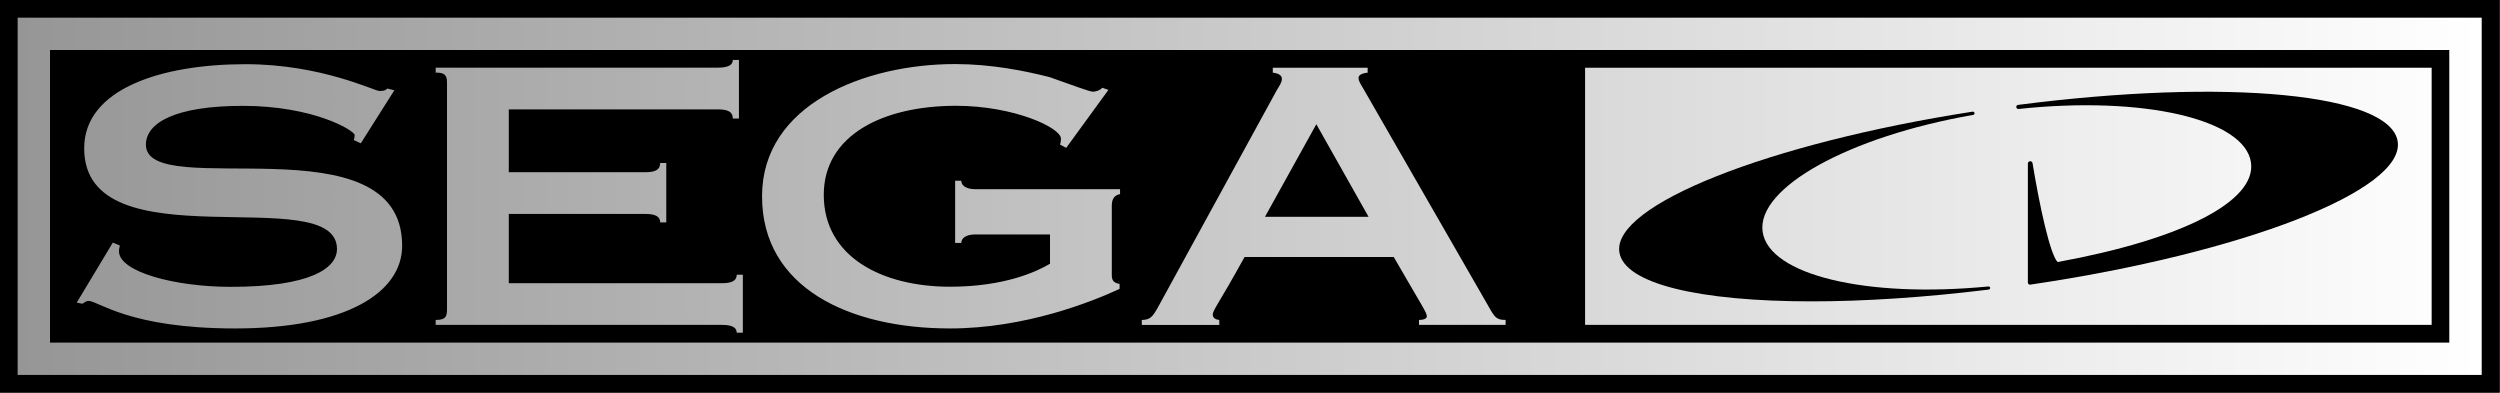 <svg enable-background="new 0 0 3839 603" height="603.157" viewBox="0 0 3840 603.157" width="3840" xmlns="http://www.w3.org/2000/svg" xmlns:xlink="http://www.w3.org/1999/xlink"><rect x="0" y="0" width="3840" height="603.157" fill="#333333" stroke="none"/><linearGradient id="a" gradientUnits="userSpaceOnUse" x1="27.104" x2="3811.895" y1="301.501" y2="301.501"><stop offset="0" stop-color="#969696"/><stop offset="1" stop-color="#fff"/></linearGradient><g transform="matrix(1 0 0 1 .001 -.001)"><path d="m1618-1618h603v3839h-603z" transform="matrix(0 -1 1 0 1617.999 2221.001)"/><path d="m27.1 27.1v548.8h3784.8v-548.8zm3735.1 499.1h-3685.4v-449.4h3685.3v449.4zm-1889.4-34.8c-6-.5-10-3.3-10-8.1 0-7.1 10-17.9 48.8-88.5h229.2c44.8 77.6 50.8 85.2 50.8 91.2 0 2.7-3.3 5.4-12 5.4v7.6h133v-7.6c-14 0-16.7-3.8-26.1-20.6l-193.8-337c-3.3-5.4-6-9.8-6-14.1 0-3.8 4-7.1 14-8.1v-7.6h-145.7v7.6c8.7 1.1 14 3.8 14 9.8 0 4.9-4 10.9-7.4 16.3l-182.4 333.2c-9.4 17.4-13.4 20.1-25.4 20.6v7.6h119zm149.1-300.6 80.2 142.2h-159.1zm1713.1-86.8h-1300.3v395h1300.3zm-3561.7 268.6-55.5 92.3 8.7 1.6c3.3-1.6 5.3-4.3 9.4-4.3 15.4 0 62.2 42.3 225.2 42.3 171.1 0 256.6-55.4 256.6-127 0-196.4-393.6-66.2-393.6-155.2 0-33.6 44.8-59.7 149-59.7 108.9 0 171.7 38 171.7 45 0 2.7-.7 5.4-1.3 7.6l10.7 4.9 51.5-81.4-10.7-2.7c-2 1.6-3.3 3.8-12 3.8-8 0-89.6-41.2-205.8-41.2-129.6 0-247.9 38-247.9 129.2 0 180.2 388.3 48.3 388.3 154.7 0 29.8-41.4 58.1-163.1 58.1-85.5 0-171.8-22.8-171.8-54.8 0-4.3 1.3-6.5 1.3-8.7zm958.3 138.4h9.4v-89h-9.4c0 8.7-6.7 13-22.7 13h-327.4v-106.4h209.8c16 0 22.7 4.3 22.7 13h9.4v-91.2h-9.4c0 9.8-6.7 14.1-22.7 14.1h-209.8v-96.5h321.4c16 0 22.7 4.3 22.7 14.1h9.4v-90.1h-9.4c0 7.6-6.7 11.9-22.7 11.9h-433.7v7.6c14.7 0 17.4 4.3 17.4 16.3v347.3c0 11.9-2.7 16.3-17.4 16.3v7.6h439.7c16.1 0 22.7 4.4 22.7 12zm327.5-6.5c115.6 0 218.5-41.2 260.6-60.8v-7.6c-8.7-1.6-12-4.9-12-13.6v-106.9c0-11.9 6-16.3 12.7-17.4v-7.6h-222.5c-13.4 0-21.4-5.4-21.4-13h-9.4v95.5h9.4c0-7.6 8-13 21.4-13h114.9v45c-20 11.9-69.5 35.3-153.7 35.3-102.9 0-193.8-45-193.8-141.1 0-91.7 90.9-136.8 203.2-136.8 88.9 0 161.1 33.6 161.1 50.5 0 3.8-.7 7.1-1.3 9.2l9.4 4.9 64.8-89-9.4-3.3c-2.7 3.3-8.7 6-14.7 6-4.7 0-30.7-9.8-66.2-22.3-38.1-9.8-90.2-20.1-145-20.1-139 0-296.7 61.9-296.7 203-.1 141.2 134.9 203.1 288.6 203.1z" fill="url(#a)"/><path d="m3054.2 440c-188.3 18.3-337.4-17.9-346.8-84.1-9.6-67.4 132.5-146.2 323.4-179.4 1.4-.2 2.3-1.5 2-2.9-.2-1.4-1.5-2.3-2.9-2.1-314.5 48.9-552.8 143.5-542.6 215.5 6.9 48.9 122.8 75.9 295.4 75.9 80.2 0 172.6-5.9 272-18.1 1.4-.2 2.3-1.4 2.2-2.8-.1-1.1-1.3-2.1-2.7-2z"/><path d="m3682.9 217.6c-10.5-73.7-261.2-98-583.2-56.5-1.7.2-2.9 1.8-2.7 3.5s1.7 2.9 3.5 2.8c190.8-20.5 347.6 15.6 357 82.2 8.4 59.3-105.3 117.9-297 152.9-11.9-12.1-28.1-88.6-38.5-151.8-.3-1.9-2-3.2-3.9-3s-3.3 1.7-3.3 3.6v182.7c0 .9.4 1.8 1.1 2.4.6.5 1.3.8 2.1.8h.5c327.1-48.3 575.1-144.7 564.4-219.6z"/></g></svg>